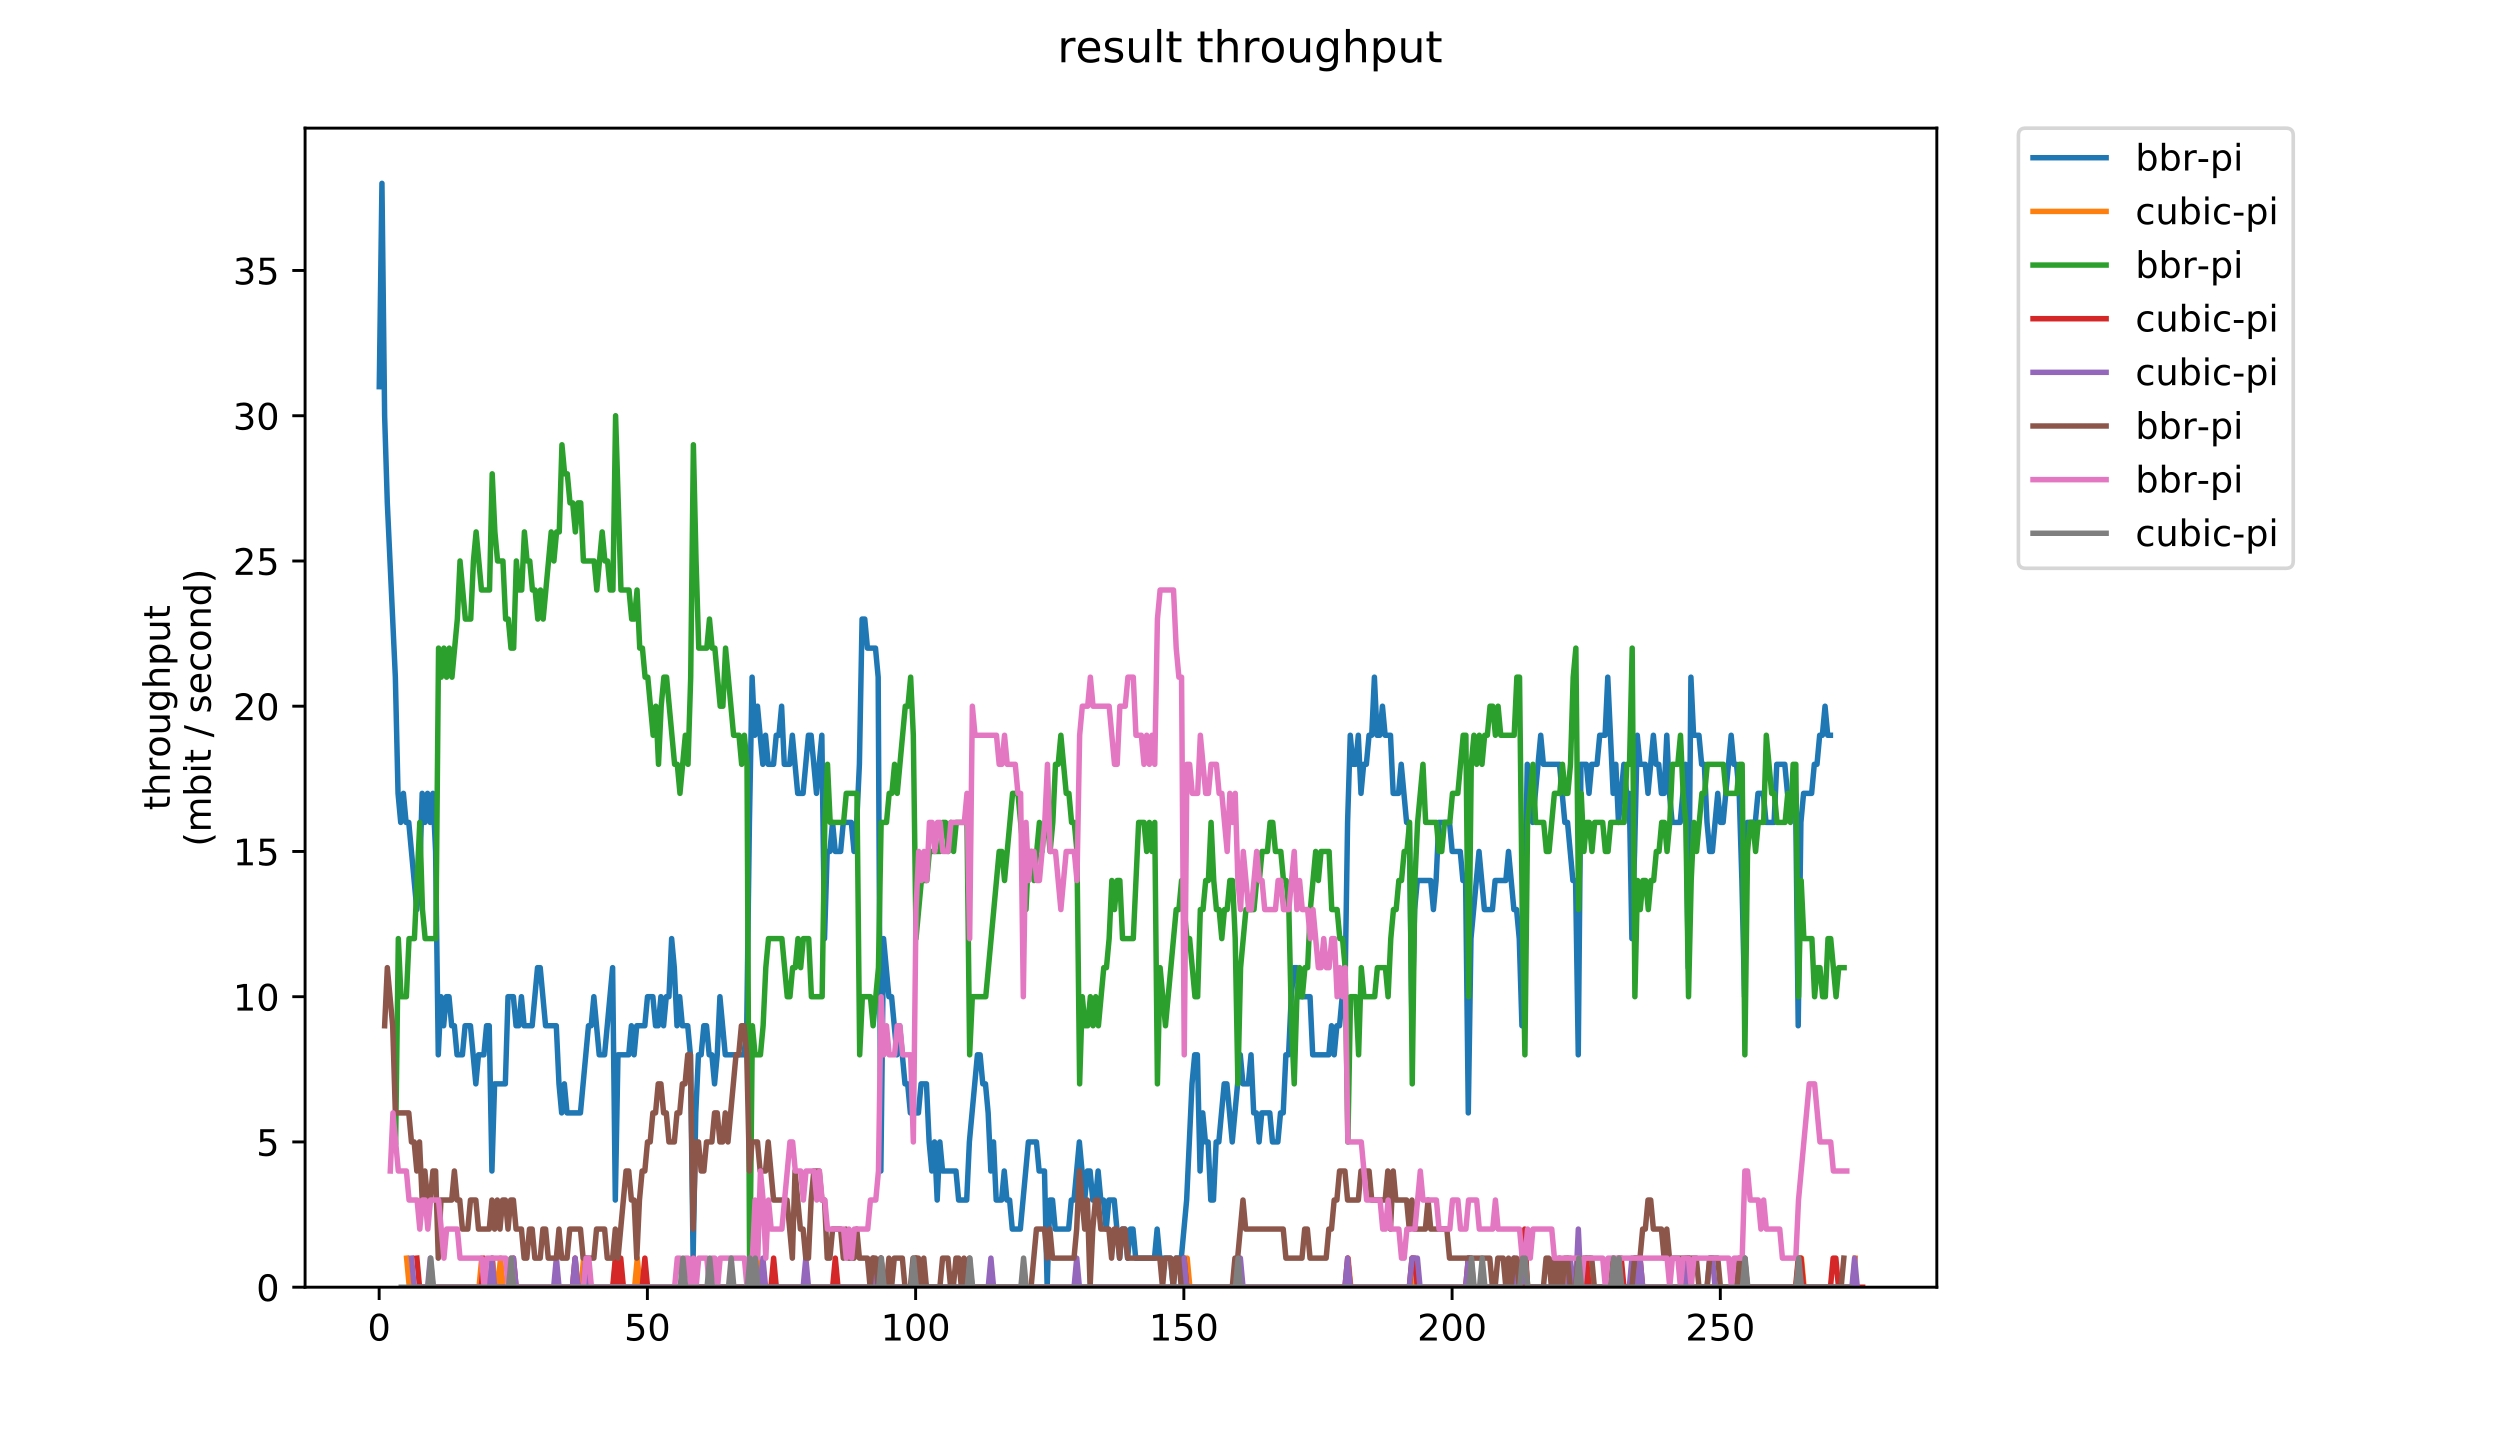 <?xml version="1.0" encoding="utf-8" standalone="no"?>
<!DOCTYPE svg PUBLIC "-//W3C//DTD SVG 1.1//EN"
  "http://www.w3.org/Graphics/SVG/1.1/DTD/svg11.dtd">
<!-- Created with matplotlib (https://matplotlib.org/) -->
<svg height="396pt" version="1.1" viewBox="0 0 684 396" width="684pt" xmlns="http://www.w3.org/2000/svg" xmlns:xlink="http://www.w3.org/1999/xlink">
 <defs>
  <style type="text/css">
*{stroke-linecap:butt;stroke-linejoin:round;}
  </style>
 </defs>
 <g id="figure_1">
  <g id="patch_1">
   <path d="M 0 396 
L 684 396 
L 684 0 
L 0 0 
z
" style="fill:#ffffff;"/>
  </g>
  <g id="axes_1">
   <g id="patch_2">
    <path d="M 83.472 352.174 
L 529.913 352.174 
L 529.913 35.062 
L 83.472 35.062 
z
" style="fill:#ffffff;"/>
   </g>
   <g id="matplotlib.axis_1">
    <g id="xtick_1">
     <g id="line2d_1">
      <defs>
       <path d="M 0 0 
L 0 3.5 
" id="maad3c012e0" style="stroke:#000000;stroke-width:0.8;"/>
      </defs>
      <g>
       <use style="stroke:#000000;stroke-width:0.8;" x="103.737" xlink:href="#maad3c012e0" y="352.174"/>
      </g>
     </g>
     <g id="text_1">
      <!-- 0 -->
      <defs>
       <path d="M 31.781 66.406 
Q 24.172 66.406 20.328 58.906 
Q 16.5 51.422 16.5 36.375 
Q 16.5 21.391 20.328 13.891 
Q 24.172 6.391 31.781 6.391 
Q 39.453 6.391 43.281 13.891 
Q 47.125 21.391 47.125 36.375 
Q 47.125 51.422 43.281 58.906 
Q 39.453 66.406 31.781 66.406 
z
M 31.781 74.219 
Q 44.047 74.219 50.516 64.516 
Q 56.984 54.828 56.984 36.375 
Q 56.984 17.969 50.516 8.266 
Q 44.047 -1.422 31.781 -1.422 
Q 19.531 -1.422 13.062 8.266 
Q 6.594 17.969 6.594 36.375 
Q 6.594 54.828 13.062 64.516 
Q 19.531 74.219 31.781 74.219 
z
" id="DejaVuSans-48"/>
      </defs>
      <g transform="translate(100.556 366.773)scale(0.1 -0.1)">
       <use xlink:href="#DejaVuSans-48"/>
      </g>
     </g>
    </g>
    <g id="xtick_2">
     <g id="line2d_2">
      <g>
       <use style="stroke:#000000;stroke-width:0.8;" x="177.126" xlink:href="#maad3c012e0" y="352.174"/>
      </g>
     </g>
     <g id="text_2">
      <!-- 50 -->
      <defs>
       <path d="M 10.797 72.906 
L 49.516 72.906 
L 49.516 64.594 
L 19.828 64.594 
L 19.828 46.734 
Q 21.969 47.469 24.109 47.828 
Q 26.266 48.188 28.422 48.188 
Q 40.625 48.188 47.75 41.5 
Q 54.891 34.812 54.891 23.391 
Q 54.891 11.625 47.562 5.094 
Q 40.234 -1.422 26.906 -1.422 
Q 22.312 -1.422 17.547 -0.641 
Q 12.797 0.141 7.719 1.703 
L 7.719 11.625 
Q 12.109 9.234 16.797 8.062 
Q 21.484 6.891 26.703 6.891 
Q 35.156 6.891 40.078 11.328 
Q 45.016 15.766 45.016 23.391 
Q 45.016 31 40.078 35.438 
Q 35.156 39.891 26.703 39.891 
Q 22.75 39.891 18.812 39.016 
Q 14.891 38.141 10.797 36.281 
z
" id="DejaVuSans-53"/>
      </defs>
      <g transform="translate(170.763 366.773)scale(0.1 -0.1)">
       <use xlink:href="#DejaVuSans-53"/>
       <use x="63.623" xlink:href="#DejaVuSans-48"/>
      </g>
     </g>
    </g>
    <g id="xtick_3">
     <g id="line2d_3">
      <g>
       <use style="stroke:#000000;stroke-width:0.8;" x="250.514" xlink:href="#maad3c012e0" y="352.174"/>
      </g>
     </g>
     <g id="text_3">
      <!-- 100 -->
      <defs>
       <path d="M 12.406 8.297 
L 28.516 8.297 
L 28.516 63.922 
L 10.984 60.406 
L 10.984 69.391 
L 28.422 72.906 
L 38.281 72.906 
L 38.281 8.297 
L 54.391 8.297 
L 54.391 0 
L 12.406 0 
z
" id="DejaVuSans-49"/>
      </defs>
      <g transform="translate(240.971 366.773)scale(0.1 -0.1)">
       <use xlink:href="#DejaVuSans-49"/>
       <use x="63.623" xlink:href="#DejaVuSans-48"/>
       <use x="127.246" xlink:href="#DejaVuSans-48"/>
      </g>
     </g>
    </g>
    <g id="xtick_4">
     <g id="line2d_4">
      <g>
       <use style="stroke:#000000;stroke-width:0.8;" x="323.903" xlink:href="#maad3c012e0" y="352.174"/>
      </g>
     </g>
     <g id="text_4">
      <!-- 150 -->
      <g transform="translate(314.359 366.773)scale(0.1 -0.1)">
       <use xlink:href="#DejaVuSans-49"/>
       <use x="63.623" xlink:href="#DejaVuSans-53"/>
       <use x="127.246" xlink:href="#DejaVuSans-48"/>
      </g>
     </g>
    </g>
    <g id="xtick_5">
     <g id="line2d_5">
      <g>
       <use style="stroke:#000000;stroke-width:0.8;" x="397.292" xlink:href="#maad3c012e0" y="352.174"/>
      </g>
     </g>
     <g id="text_5">
      <!-- 200 -->
      <defs>
       <path d="M 19.188 8.297 
L 53.609 8.297 
L 53.609 0 
L 7.328 0 
L 7.328 8.297 
Q 12.938 14.109 22.625 23.891 
Q 32.328 33.688 34.812 36.531 
Q 39.547 41.844 41.422 45.531 
Q 43.312 49.219 43.312 52.781 
Q 43.312 58.594 39.234 62.25 
Q 35.156 65.922 28.609 65.922 
Q 23.969 65.922 18.812 64.312 
Q 13.672 62.703 7.812 59.422 
L 7.812 69.391 
Q 13.766 71.781 18.938 73 
Q 24.125 74.219 28.422 74.219 
Q 39.75 74.219 46.484 68.547 
Q 53.219 62.891 53.219 53.422 
Q 53.219 48.922 51.531 44.891 
Q 49.859 40.875 45.406 35.406 
Q 44.188 33.984 37.641 27.219 
Q 31.109 20.453 19.188 8.297 
z
" id="DejaVuSans-50"/>
      </defs>
      <g transform="translate(387.748 366.773)scale(0.1 -0.1)">
       <use xlink:href="#DejaVuSans-50"/>
       <use x="63.623" xlink:href="#DejaVuSans-48"/>
       <use x="127.246" xlink:href="#DejaVuSans-48"/>
      </g>
     </g>
    </g>
    <g id="xtick_6">
     <g id="line2d_6">
      <g>
       <use style="stroke:#000000;stroke-width:0.8;" x="470.68" xlink:href="#maad3c012e0" y="352.174"/>
      </g>
     </g>
     <g id="text_6">
      <!-- 250 -->
      <g transform="translate(461.136 366.773)scale(0.1 -0.1)">
       <use xlink:href="#DejaVuSans-50"/>
       <use x="63.623" xlink:href="#DejaVuSans-53"/>
       <use x="127.246" xlink:href="#DejaVuSans-48"/>
      </g>
     </g>
    </g>
   </g>
   <g id="matplotlib.axis_2">
    <g id="ytick_1">
     <g id="line2d_7">
      <defs>
       <path d="M 0 0 
L -3.5 0 
" id="m0cb99a7b23" style="stroke:#000000;stroke-width:0.8;"/>
      </defs>
      <g>
       <use style="stroke:#000000;stroke-width:0.8;" x="83.472" xlink:href="#m0cb99a7b23" y="352.174"/>
      </g>
     </g>
     <g id="text_7">
      <!-- 0 -->
      <g transform="translate(70.11 355.973)scale(0.1 -0.1)">
       <use xlink:href="#DejaVuSans-48"/>
      </g>
     </g>
    </g>
    <g id="ytick_2">
     <g id="line2d_8">
      <g>
       <use style="stroke:#000000;stroke-width:0.8;" x="83.472" xlink:href="#m0cb99a7b23" y="312.436"/>
      </g>
     </g>
     <g id="text_8">
      <!-- 5 -->
      <g transform="translate(70.11 316.235)scale(0.1 -0.1)">
       <use xlink:href="#DejaVuSans-53"/>
      </g>
     </g>
    </g>
    <g id="ytick_3">
     <g id="line2d_9">
      <g>
       <use style="stroke:#000000;stroke-width:0.8;" x="83.472" xlink:href="#m0cb99a7b23" y="272.698"/>
      </g>
     </g>
     <g id="text_9">
      <!-- 10 -->
      <g transform="translate(63.747 276.497)scale(0.1 -0.1)">
       <use xlink:href="#DejaVuSans-49"/>
       <use x="63.623" xlink:href="#DejaVuSans-48"/>
      </g>
     </g>
    </g>
    <g id="ytick_4">
     <g id="line2d_10">
      <g>
       <use style="stroke:#000000;stroke-width:0.8;" x="83.472" xlink:href="#m0cb99a7b23" y="232.959"/>
      </g>
     </g>
     <g id="text_10">
      <!-- 15 -->
      <g transform="translate(63.747 236.758)scale(0.1 -0.1)">
       <use xlink:href="#DejaVuSans-49"/>
       <use x="63.623" xlink:href="#DejaVuSans-53"/>
      </g>
     </g>
    </g>
    <g id="ytick_5">
     <g id="line2d_11">
      <g>
       <use style="stroke:#000000;stroke-width:0.8;" x="83.472" xlink:href="#m0cb99a7b23" y="193.221"/>
      </g>
     </g>
     <g id="text_11">
      <!-- 20 -->
      <g transform="translate(63.747 197.02)scale(0.1 -0.1)">
       <use xlink:href="#DejaVuSans-50"/>
       <use x="63.623" xlink:href="#DejaVuSans-48"/>
      </g>
     </g>
    </g>
    <g id="ytick_6">
     <g id="line2d_12">
      <g>
       <use style="stroke:#000000;stroke-width:0.8;" x="83.472" xlink:href="#m0cb99a7b23" y="153.483"/>
      </g>
     </g>
     <g id="text_12">
      <!-- 25 -->
      <g transform="translate(63.747 157.282)scale(0.1 -0.1)">
       <use xlink:href="#DejaVuSans-50"/>
       <use x="63.623" xlink:href="#DejaVuSans-53"/>
      </g>
     </g>
    </g>
    <g id="ytick_7">
     <g id="line2d_13">
      <g>
       <use style="stroke:#000000;stroke-width:0.8;" x="83.472" xlink:href="#m0cb99a7b23" y="113.744"/>
      </g>
     </g>
     <g id="text_13">
      <!-- 30 -->
      <defs>
       <path d="M 40.578 39.312 
Q 47.656 37.797 51.625 33 
Q 55.609 28.219 55.609 21.188 
Q 55.609 10.406 48.188 4.484 
Q 40.766 -1.422 27.094 -1.422 
Q 22.516 -1.422 17.656 -0.516 
Q 12.797 0.391 7.625 2.203 
L 7.625 11.719 
Q 11.719 9.328 16.594 8.109 
Q 21.484 6.891 26.812 6.891 
Q 36.078 6.891 40.938 10.547 
Q 45.797 14.203 45.797 21.188 
Q 45.797 27.641 41.281 31.266 
Q 36.766 34.906 28.719 34.906 
L 20.219 34.906 
L 20.219 43.016 
L 29.109 43.016 
Q 36.375 43.016 40.234 45.922 
Q 44.094 48.828 44.094 54.297 
Q 44.094 59.906 40.109 62.906 
Q 36.141 65.922 28.719 65.922 
Q 24.656 65.922 20.016 65.031 
Q 15.375 64.156 9.812 62.312 
L 9.812 71.094 
Q 15.438 72.656 20.344 73.438 
Q 25.25 74.219 29.594 74.219 
Q 40.828 74.219 47.359 69.109 
Q 53.906 64.016 53.906 55.328 
Q 53.906 49.266 50.438 45.094 
Q 46.969 40.922 40.578 39.312 
z
" id="DejaVuSans-51"/>
      </defs>
      <g transform="translate(63.747 117.544)scale(0.1 -0.1)">
       <use xlink:href="#DejaVuSans-51"/>
       <use x="63.623" xlink:href="#DejaVuSans-48"/>
      </g>
     </g>
    </g>
    <g id="ytick_8">
     <g id="line2d_14">
      <g>
       <use style="stroke:#000000;stroke-width:0.8;" x="83.472" xlink:href="#m0cb99a7b23" y="74.006"/>
      </g>
     </g>
     <g id="text_14">
      <!-- 35 -->
      <g transform="translate(63.747 77.805)scale(0.1 -0.1)">
       <use xlink:href="#DejaVuSans-51"/>
       <use x="63.623" xlink:href="#DejaVuSans-53"/>
      </g>
     </g>
    </g>
    <g id="text_15">
     <!-- throughput -->
     <defs>
      <path d="M 18.312 70.219 
L 18.312 54.688 
L 36.812 54.688 
L 36.812 47.703 
L 18.312 47.703 
L 18.312 18.016 
Q 18.312 11.328 20.141 9.422 
Q 21.969 7.516 27.594 7.516 
L 36.812 7.516 
L 36.812 0 
L 27.594 0 
Q 17.188 0 13.234 3.875 
Q 9.281 7.766 9.281 18.016 
L 9.281 47.703 
L 2.688 47.703 
L 2.688 54.688 
L 9.281 54.688 
L 9.281 70.219 
z
" id="DejaVuSans-116"/>
      <path d="M 54.891 33.016 
L 54.891 0 
L 45.906 0 
L 45.906 32.719 
Q 45.906 40.484 42.875 44.328 
Q 39.844 48.188 33.797 48.188 
Q 26.516 48.188 22.312 43.547 
Q 18.109 38.922 18.109 30.906 
L 18.109 0 
L 9.078 0 
L 9.078 75.984 
L 18.109 75.984 
L 18.109 46.188 
Q 21.344 51.125 25.703 53.562 
Q 30.078 56 35.797 56 
Q 45.219 56 50.047 50.172 
Q 54.891 44.344 54.891 33.016 
z
" id="DejaVuSans-104"/>
      <path d="M 41.109 46.297 
Q 39.594 47.172 37.812 47.578 
Q 36.031 48 33.891 48 
Q 26.266 48 22.188 43.047 
Q 18.109 38.094 18.109 28.812 
L 18.109 0 
L 9.078 0 
L 9.078 54.688 
L 18.109 54.688 
L 18.109 46.188 
Q 20.953 51.172 25.484 53.578 
Q 30.031 56 36.531 56 
Q 37.453 56 38.578 55.875 
Q 39.703 55.766 41.062 55.516 
z
" id="DejaVuSans-114"/>
      <path d="M 30.609 48.391 
Q 23.391 48.391 19.188 42.75 
Q 14.984 37.109 14.984 27.297 
Q 14.984 17.484 19.156 11.844 
Q 23.344 6.203 30.609 6.203 
Q 37.797 6.203 41.984 11.859 
Q 46.188 17.531 46.188 27.297 
Q 46.188 37.016 41.984 42.703 
Q 37.797 48.391 30.609 48.391 
z
M 30.609 56 
Q 42.328 56 49.016 48.375 
Q 55.719 40.766 55.719 27.297 
Q 55.719 13.875 49.016 6.219 
Q 42.328 -1.422 30.609 -1.422 
Q 18.844 -1.422 12.172 6.219 
Q 5.516 13.875 5.516 27.297 
Q 5.516 40.766 12.172 48.375 
Q 18.844 56 30.609 56 
z
" id="DejaVuSans-111"/>
      <path d="M 8.5 21.578 
L 8.5 54.688 
L 17.484 54.688 
L 17.484 21.922 
Q 17.484 14.156 20.5 10.266 
Q 23.531 6.391 29.594 6.391 
Q 36.859 6.391 41.078 11.031 
Q 45.312 15.672 45.312 23.688 
L 45.312 54.688 
L 54.297 54.688 
L 54.297 0 
L 45.312 0 
L 45.312 8.406 
Q 42.047 3.422 37.719 1 
Q 33.406 -1.422 27.688 -1.422 
Q 18.266 -1.422 13.375 4.438 
Q 8.5 10.297 8.5 21.578 
z
M 31.109 56 
z
" id="DejaVuSans-117"/>
      <path d="M 45.406 27.984 
Q 45.406 37.75 41.375 43.109 
Q 37.359 48.484 30.078 48.484 
Q 22.859 48.484 18.828 43.109 
Q 14.797 37.75 14.797 27.984 
Q 14.797 18.266 18.828 12.891 
Q 22.859 7.516 30.078 7.516 
Q 37.359 7.516 41.375 12.891 
Q 45.406 18.266 45.406 27.984 
z
M 54.391 6.781 
Q 54.391 -7.172 48.188 -13.984 
Q 42 -20.797 29.203 -20.797 
Q 24.469 -20.797 20.266 -20.094 
Q 16.062 -19.391 12.109 -17.922 
L 12.109 -9.188 
Q 16.062 -11.328 19.922 -12.344 
Q 23.781 -13.375 27.781 -13.375 
Q 36.625 -13.375 41.016 -8.766 
Q 45.406 -4.156 45.406 5.172 
L 45.406 9.625 
Q 42.625 4.781 38.281 2.391 
Q 33.938 0 27.875 0 
Q 17.828 0 11.672 7.656 
Q 5.516 15.328 5.516 27.984 
Q 5.516 40.672 11.672 48.328 
Q 17.828 56 27.875 56 
Q 33.938 56 38.281 53.609 
Q 42.625 51.219 45.406 46.391 
L 45.406 54.688 
L 54.391 54.688 
z
" id="DejaVuSans-103"/>
      <path d="M 18.109 8.203 
L 18.109 -20.797 
L 9.078 -20.797 
L 9.078 54.688 
L 18.109 54.688 
L 18.109 46.391 
Q 20.953 51.266 25.266 53.625 
Q 29.594 56 35.594 56 
Q 45.562 56 51.781 48.094 
Q 58.016 40.188 58.016 27.297 
Q 58.016 14.406 51.781 6.484 
Q 45.562 -1.422 35.594 -1.422 
Q 29.594 -1.422 25.266 0.953 
Q 20.953 3.328 18.109 8.203 
z
M 48.688 27.297 
Q 48.688 37.203 44.609 42.844 
Q 40.531 48.484 33.406 48.484 
Q 26.266 48.484 22.188 42.844 
Q 18.109 37.203 18.109 27.297 
Q 18.109 17.391 22.188 11.75 
Q 26.266 6.109 33.406 6.109 
Q 40.531 6.109 44.609 11.75 
Q 48.688 17.391 48.688 27.297 
z
" id="DejaVuSans-112"/>
     </defs>
     <g transform="translate(46.47 221.675)rotate(-90)scale(0.1 -0.1)">
      <use xlink:href="#DejaVuSans-116"/>
      <use x="39.209" xlink:href="#DejaVuSans-104"/>
      <use x="102.588" xlink:href="#DejaVuSans-114"/>
      <use x="143.67" xlink:href="#DejaVuSans-111"/>
      <use x="204.852" xlink:href="#DejaVuSans-117"/>
      <use x="268.23" xlink:href="#DejaVuSans-103"/>
      <use x="331.707" xlink:href="#DejaVuSans-104"/>
      <use x="395.086" xlink:href="#DejaVuSans-112"/>
      <use x="458.562" xlink:href="#DejaVuSans-117"/>
      <use x="521.941" xlink:href="#DejaVuSans-116"/>
     </g>
     <!-- (mbit / second) -->
     <defs>
      <path d="M 31 75.875 
Q 24.469 64.656 21.281 53.656 
Q 18.109 42.672 18.109 31.391 
Q 18.109 20.125 21.312 9.062 
Q 24.516 -2 31 -13.188 
L 23.188 -13.188 
Q 15.875 -1.703 12.234 9.375 
Q 8.594 20.453 8.594 31.391 
Q 8.594 42.281 12.203 53.312 
Q 15.828 64.359 23.188 75.875 
z
" id="DejaVuSans-40"/>
      <path d="M 52 44.188 
Q 55.375 50.25 60.062 53.125 
Q 64.75 56 71.094 56 
Q 79.641 56 84.281 50.016 
Q 88.922 44.047 88.922 33.016 
L 88.922 0 
L 79.891 0 
L 79.891 32.719 
Q 79.891 40.578 77.094 44.375 
Q 74.312 48.188 68.609 48.188 
Q 61.625 48.188 57.562 43.547 
Q 53.516 38.922 53.516 30.906 
L 53.516 0 
L 44.484 0 
L 44.484 32.719 
Q 44.484 40.625 41.703 44.406 
Q 38.922 48.188 33.109 48.188 
Q 26.219 48.188 22.156 43.531 
Q 18.109 38.875 18.109 30.906 
L 18.109 0 
L 9.078 0 
L 9.078 54.688 
L 18.109 54.688 
L 18.109 46.188 
Q 21.188 51.219 25.484 53.609 
Q 29.781 56 35.688 56 
Q 41.656 56 45.828 52.969 
Q 50 49.953 52 44.188 
z
" id="DejaVuSans-109"/>
      <path d="M 48.688 27.297 
Q 48.688 37.203 44.609 42.844 
Q 40.531 48.484 33.406 48.484 
Q 26.266 48.484 22.188 42.844 
Q 18.109 37.203 18.109 27.297 
Q 18.109 17.391 22.188 11.75 
Q 26.266 6.109 33.406 6.109 
Q 40.531 6.109 44.609 11.75 
Q 48.688 17.391 48.688 27.297 
z
M 18.109 46.391 
Q 20.953 51.266 25.266 53.625 
Q 29.594 56 35.594 56 
Q 45.562 56 51.781 48.094 
Q 58.016 40.188 58.016 27.297 
Q 58.016 14.406 51.781 6.484 
Q 45.562 -1.422 35.594 -1.422 
Q 29.594 -1.422 25.266 0.953 
Q 20.953 3.328 18.109 8.203 
L 18.109 0 
L 9.078 0 
L 9.078 75.984 
L 18.109 75.984 
z
" id="DejaVuSans-98"/>
      <path d="M 9.422 54.688 
L 18.406 54.688 
L 18.406 0 
L 9.422 0 
z
M 9.422 75.984 
L 18.406 75.984 
L 18.406 64.594 
L 9.422 64.594 
z
" id="DejaVuSans-105"/>
      <path id="DejaVuSans-32"/>
      <path d="M 25.391 72.906 
L 33.688 72.906 
L 8.297 -9.281 
L 0 -9.281 
z
" id="DejaVuSans-47"/>
      <path d="M 44.281 53.078 
L 44.281 44.578 
Q 40.484 46.531 36.375 47.5 
Q 32.281 48.484 27.875 48.484 
Q 21.188 48.484 17.844 46.438 
Q 14.5 44.391 14.5 40.281 
Q 14.5 37.156 16.891 35.375 
Q 19.281 33.594 26.516 31.984 
L 29.594 31.297 
Q 39.156 29.25 43.188 25.516 
Q 47.219 21.781 47.219 15.094 
Q 47.219 7.469 41.188 3.016 
Q 35.156 -1.422 24.609 -1.422 
Q 20.219 -1.422 15.453 -0.562 
Q 10.688 0.297 5.422 2 
L 5.422 11.281 
Q 10.406 8.688 15.234 7.391 
Q 20.062 6.109 24.812 6.109 
Q 31.156 6.109 34.562 8.281 
Q 37.984 10.453 37.984 14.406 
Q 37.984 18.062 35.516 20.016 
Q 33.062 21.969 24.703 23.781 
L 21.578 24.516 
Q 13.234 26.266 9.516 29.906 
Q 5.812 33.547 5.812 39.891 
Q 5.812 47.609 11.281 51.797 
Q 16.75 56 26.812 56 
Q 31.781 56 36.172 55.266 
Q 40.578 54.547 44.281 53.078 
z
" id="DejaVuSans-115"/>
      <path d="M 56.203 29.594 
L 56.203 25.203 
L 14.891 25.203 
Q 15.484 15.922 20.484 11.062 
Q 25.484 6.203 34.422 6.203 
Q 39.594 6.203 44.453 7.469 
Q 49.312 8.734 54.109 11.281 
L 54.109 2.781 
Q 49.266 0.734 44.188 -0.344 
Q 39.109 -1.422 33.891 -1.422 
Q 20.797 -1.422 13.156 6.188 
Q 5.516 13.812 5.516 26.812 
Q 5.516 40.234 12.766 48.109 
Q 20.016 56 32.328 56 
Q 43.359 56 49.781 48.891 
Q 56.203 41.797 56.203 29.594 
z
M 47.219 32.234 
Q 47.125 39.594 43.094 43.984 
Q 39.062 48.391 32.422 48.391 
Q 24.906 48.391 20.391 44.141 
Q 15.875 39.891 15.188 32.172 
z
" id="DejaVuSans-101"/>
      <path d="M 48.781 52.594 
L 48.781 44.188 
Q 44.969 46.297 41.141 47.344 
Q 37.312 48.391 33.406 48.391 
Q 24.656 48.391 19.812 42.844 
Q 14.984 37.312 14.984 27.297 
Q 14.984 17.281 19.812 11.734 
Q 24.656 6.203 33.406 6.203 
Q 37.312 6.203 41.141 7.25 
Q 44.969 8.297 48.781 10.406 
L 48.781 2.094 
Q 45.016 0.344 40.984 -0.531 
Q 36.969 -1.422 32.422 -1.422 
Q 20.062 -1.422 12.781 6.344 
Q 5.516 14.109 5.516 27.297 
Q 5.516 40.672 12.859 48.328 
Q 20.219 56 33.016 56 
Q 37.156 56 41.109 55.141 
Q 45.062 54.297 48.781 52.594 
z
" id="DejaVuSans-99"/>
      <path d="M 54.891 33.016 
L 54.891 0 
L 45.906 0 
L 45.906 32.719 
Q 45.906 40.484 42.875 44.328 
Q 39.844 48.188 33.797 48.188 
Q 26.516 48.188 22.312 43.547 
Q 18.109 38.922 18.109 30.906 
L 18.109 0 
L 9.078 0 
L 9.078 54.688 
L 18.109 54.688 
L 18.109 46.188 
Q 21.344 51.125 25.703 53.562 
Q 30.078 56 35.797 56 
Q 45.219 56 50.047 50.172 
Q 54.891 44.344 54.891 33.016 
z
" id="DejaVuSans-110"/>
      <path d="M 45.406 46.391 
L 45.406 75.984 
L 54.391 75.984 
L 54.391 0 
L 45.406 0 
L 45.406 8.203 
Q 42.578 3.328 38.25 0.953 
Q 33.938 -1.422 27.875 -1.422 
Q 17.969 -1.422 11.734 6.484 
Q 5.516 14.406 5.516 27.297 
Q 5.516 40.188 11.734 48.094 
Q 17.969 56 27.875 56 
Q 33.938 56 38.25 53.625 
Q 42.578 51.266 45.406 46.391 
z
M 14.797 27.297 
Q 14.797 17.391 18.875 11.75 
Q 22.953 6.109 30.078 6.109 
Q 37.203 6.109 41.297 11.75 
Q 45.406 17.391 45.406 27.297 
Q 45.406 37.203 41.297 42.844 
Q 37.203 48.484 30.078 48.484 
Q 22.953 48.484 18.875 42.844 
Q 14.797 37.203 14.797 27.297 
z
" id="DejaVuSans-100"/>
      <path d="M 8.016 75.875 
L 15.828 75.875 
Q 23.141 64.359 26.781 53.312 
Q 30.422 42.281 30.422 31.391 
Q 30.422 20.453 26.781 9.375 
Q 23.141 -1.703 15.828 -13.188 
L 8.016 -13.188 
Q 14.5 -2 17.703 9.062 
Q 20.906 20.125 20.906 31.391 
Q 20.906 42.672 17.703 53.656 
Q 14.5 64.656 8.016 75.875 
z
" id="DejaVuSans-41"/>
     </defs>
     <g transform="translate(57.668 231.609)rotate(-90)scale(0.1 -0.1)">
      <use xlink:href="#DejaVuSans-40"/>
      <use x="39.014" xlink:href="#DejaVuSans-109"/>
      <use x="136.426" xlink:href="#DejaVuSans-98"/>
      <use x="199.902" xlink:href="#DejaVuSans-105"/>
      <use x="227.686" xlink:href="#DejaVuSans-116"/>
      <use x="266.895" xlink:href="#DejaVuSans-32"/>
      <use x="298.682" xlink:href="#DejaVuSans-47"/>
      <use x="332.373" xlink:href="#DejaVuSans-32"/>
      <use x="364.16" xlink:href="#DejaVuSans-115"/>
      <use x="416.26" xlink:href="#DejaVuSans-101"/>
      <use x="477.783" xlink:href="#DejaVuSans-99"/>
      <use x="532.764" xlink:href="#DejaVuSans-111"/>
      <use x="593.945" xlink:href="#DejaVuSans-110"/>
      <use x="657.324" xlink:href="#DejaVuSans-100"/>
      <use x="720.801" xlink:href="#DejaVuSans-41"/>
     </g>
    </g>
   </g>
   <g id="line2d_15">
    <path clip-path="url(#pf55eab1e3a)" d="M 103.765 105.797 
L 104.499 50.163 
L 105.233 113.744 
L 105.967 137.587 
L 108.168 185.273 
L 108.902 217.064 
L 109.636 225.012 
L 110.37 217.064 
L 111.104 225.012 
L 111.838 225.012 
L 114.04 248.855 
L 114.773 240.907 
L 115.507 217.064 
L 116.241 225.012 
L 116.975 217.064 
L 117.709 225.012 
L 118.443 217.064 
L 119.177 232.959 
L 119.911 288.593 
L 120.644 272.698 
L 121.378 280.645 
L 122.112 272.698 
L 122.846 272.698 
L 123.58 280.645 
L 124.314 280.645 
L 125.048 288.593 
L 126.516 288.593 
L 127.249 280.645 
L 128.717 280.645 
L 130.185 296.541 
L 130.919 288.593 
L 132.387 288.593 
L 133.121 280.645 
L 133.854 280.645 
L 134.588 320.384 
L 135.322 296.541 
L 138.258 296.541 
L 138.992 272.698 
L 140.459 272.698 
L 141.193 280.645 
L 141.927 280.645 
L 142.661 272.698 
L 143.395 280.645 
L 145.597 280.645 
L 147.064 264.75 
L 147.798 264.75 
L 149.266 280.645 
L 152.202 280.645 
L 152.935 296.541 
L 153.669 304.488 
L 154.403 296.541 
L 155.137 304.488 
L 158.807 304.488 
L 161.008 280.645 
L 161.742 280.645 
L 162.476 272.698 
L 163.944 288.593 
L 165.412 288.593 
L 167.613 264.75 
L 168.347 328.331 
L 169.081 288.593 
L 172.016 288.593 
L 172.75 280.645 
L 173.484 288.593 
L 174.218 280.645 
L 176.42 280.645 
L 177.154 272.698 
L 178.621 272.698 
L 179.355 280.645 
L 180.089 280.645 
L 180.823 272.698 
L 181.557 280.645 
L 182.291 272.698 
L 183.025 272.698 
L 183.759 256.802 
L 184.493 264.75 
L 185.226 280.645 
L 185.96 272.698 
L 186.694 280.645 
L 188.162 280.645 
L 188.896 288.593 
L 189.63 344.227 
L 190.364 304.488 
L 191.098 288.593 
L 191.831 288.593 
L 192.565 280.645 
L 193.299 280.645 
L 194.033 288.593 
L 194.767 288.593 
L 195.501 296.541 
L 196.235 288.593 
L 196.969 272.698 
L 198.436 288.593 
L 203.574 288.593 
L 204.307 280.645 
L 205.041 225.012 
L 205.775 185.273 
L 206.509 201.169 
L 207.243 193.221 
L 208.711 209.116 
L 209.445 201.169 
L 210.179 209.116 
L 211.646 209.116 
L 212.38 201.169 
L 213.114 201.169 
L 213.848 193.221 
L 214.582 209.116 
L 216.05 209.116 
L 216.784 201.169 
L 218.251 217.064 
L 219.719 217.064 
L 221.187 201.169 
L 221.921 201.169 
L 223.389 217.064 
L 224.856 201.169 
L 225.59 256.802 
L 226.324 232.959 
L 227.058 232.959 
L 227.792 225.012 
L 228.526 232.959 
L 229.993 232.959 
L 230.727 225.012 
L 232.929 225.012 
L 233.663 232.959 
L 234.397 225.012 
L 235.131 209.116 
L 235.865 169.378 
L 236.598 169.378 
L 237.332 177.326 
L 239.534 177.326 
L 240.268 185.273 
L 241.002 320.384 
L 241.736 256.802 
L 243.203 272.698 
L 243.937 272.698 
L 245.405 288.593 
L 246.139 280.645 
L 247.607 296.541 
L 248.341 296.541 
L 249.075 304.488 
L 251.276 304.488 
L 252.01 296.541 
L 253.478 296.541 
L 254.212 312.436 
L 254.946 320.384 
L 255.68 312.436 
L 256.413 328.331 
L 257.147 312.436 
L 257.881 320.384 
L 261.551 320.384 
L 262.284 328.331 
L 264.486 328.331 
L 265.22 312.436 
L 267.422 288.593 
L 268.156 288.593 
L 268.889 296.541 
L 269.623 296.541 
L 270.357 304.488 
L 271.091 320.384 
L 271.825 312.436 
L 272.559 328.331 
L 274.027 328.331 
L 274.761 320.384 
L 275.494 328.331 
L 276.228 328.331 
L 276.962 336.279 
L 279.164 336.279 
L 281.366 312.436 
L 283.567 312.436 
L 284.301 320.384 
L 285.769 320.384 
L 286.503 352.174 
L 287.237 328.331 
L 287.97 328.331 
L 288.704 336.279 
L 292.374 336.279 
L 293.108 328.331 
L 293.842 328.331 
L 295.309 312.436 
L 296.777 328.331 
L 297.511 320.384 
L 298.245 320.384 
L 298.979 328.331 
L 299.713 328.331 
L 300.447 320.384 
L 301.18 328.331 
L 301.914 328.331 
L 302.648 336.279 
L 303.382 328.331 
L 304.85 328.331 
L 306.318 344.227 
L 307.052 336.279 
L 307.785 336.279 
L 308.519 344.227 
L 309.253 336.279 
L 309.987 336.279 
L 310.721 344.227 
L 315.858 344.227 
L 316.592 336.279 
L 317.326 344.227 
L 320.261 344.227 
L 320.995 352.174 
L 321.729 344.227 
L 323.197 344.227 
L 324.665 328.331 
L 326.133 296.541 
L 326.866 288.593 
L 327.6 288.593 
L 328.334 320.384 
L 329.068 304.488 
L 329.802 312.436 
L 330.536 312.436 
L 331.27 328.331 
L 332.004 328.331 
L 332.738 312.436 
L 333.471 312.436 
L 334.939 296.541 
L 335.673 296.541 
L 337.141 312.436 
L 339.343 288.593 
L 340.076 296.541 
L 341.544 296.541 
L 342.278 288.593 
L 343.012 304.488 
L 343.746 304.488 
L 344.48 312.436 
L 345.214 304.488 
L 347.415 304.488 
L 348.149 312.436 
L 349.617 312.436 
L 350.351 304.488 
L 351.085 304.488 
L 351.819 288.593 
L 352.552 288.593 
L 353.286 272.698 
L 354.02 264.75 
L 354.754 264.75 
L 355.488 272.698 
L 358.424 272.698 
L 359.157 288.593 
L 363.561 288.593 
L 364.295 280.645 
L 365.029 288.593 
L 365.762 280.645 
L 366.496 280.645 
L 367.23 272.698 
L 367.964 272.698 
L 368.698 225.012 
L 369.432 201.169 
L 370.166 209.116 
L 370.9 209.116 
L 371.633 201.169 
L 372.367 217.064 
L 373.101 209.116 
L 373.835 209.116 
L 374.569 201.169 
L 375.303 201.169 
L 376.037 185.273 
L 376.771 201.169 
L 377.505 201.169 
L 378.238 193.221 
L 378.972 201.169 
L 380.44 201.169 
L 381.174 217.064 
L 382.642 217.064 
L 383.376 209.116 
L 384.843 225.012 
L 385.577 225.012 
L 386.311 280.645 
L 387.045 248.855 
L 387.779 240.907 
L 391.448 240.907 
L 392.182 248.855 
L 392.916 240.907 
L 393.65 225.012 
L 396.586 225.012 
L 397.32 232.959 
L 399.521 232.959 
L 400.255 240.907 
L 400.989 240.907 
L 401.723 304.488 
L 402.457 256.802 
L 404.658 232.959 
L 406.126 248.855 
L 408.328 248.855 
L 409.062 240.907 
L 411.997 240.907 
L 412.731 232.959 
L 414.199 248.855 
L 414.933 248.855 
L 415.667 256.802 
L 416.401 280.645 
L 417.134 248.855 
L 417.868 209.116 
L 419.336 225.012 
L 421.538 201.169 
L 422.272 209.116 
L 426.675 209.116 
L 428.143 225.012 
L 428.877 225.012 
L 430.344 240.907 
L 431.078 240.907 
L 431.812 288.593 
L 432.546 209.116 
L 434.014 209.116 
L 434.748 217.064 
L 435.482 209.116 
L 436.949 209.116 
L 437.683 201.169 
L 439.151 201.169 
L 439.885 185.273 
L 441.353 217.064 
L 442.087 209.116 
L 442.82 225.012 
L 444.288 209.116 
L 445.022 217.064 
L 445.756 217.064 
L 446.49 256.802 
L 447.224 232.959 
L 447.958 201.169 
L 448.692 209.116 
L 450.159 209.116 
L 450.893 217.064 
L 452.361 201.169 
L 453.095 209.116 
L 453.829 209.116 
L 454.563 217.064 
L 455.297 217.064 
L 456.03 201.169 
L 456.764 217.064 
L 457.498 225.012 
L 459.7 225.012 
L 461.168 209.116 
L 461.901 264.75 
L 462.635 185.273 
L 463.369 201.169 
L 464.837 201.169 
L 465.571 209.116 
L 466.305 209.116 
L 467.039 225.012 
L 467.773 232.959 
L 468.506 232.959 
L 469.974 217.064 
L 470.708 225.012 
L 471.442 225.012 
L 473.644 201.169 
L 474.378 209.116 
L 475.111 209.116 
L 475.845 217.064 
L 476.579 240.907 
L 477.313 272.698 
L 478.047 225.012 
L 480.249 225.012 
L 480.983 217.064 
L 482.45 217.064 
L 483.184 225.012 
L 485.386 225.012 
L 486.12 209.116 
L 488.321 209.116 
L 489.055 217.064 
L 491.257 217.064 
L 491.991 280.645 
L 492.725 225.012 
L 493.459 217.064 
L 495.66 217.064 
L 496.394 209.116 
L 497.128 209.116 
L 497.862 201.169 
L 498.596 201.169 
L 499.33 193.221 
L 500.064 201.169 
L 500.797 201.169 
L 500.797 201.169 
" style="fill:none;stroke:#1f77b4;stroke-linecap:square;stroke-width:1.5;"/>
   </g>
   <g id="line2d_16">
    <path clip-path="url(#pf55eab1e3a)" d="M 111.252 344.227 
L 111.986 352.174 
L 131.067 352.174 
L 131.801 344.227 
L 132.535 352.174 
L 134.003 352.174 
L 134.737 344.227 
L 135.47 352.174 
L 136.204 352.174 
L 136.938 344.227 
L 137.672 352.174 
L 158.955 352.174 
L 159.689 344.227 
L 160.423 352.174 
L 167.761 352.174 
L 168.495 344.227 
L 169.229 352.174 
L 173.633 352.174 
L 174.366 344.227 
L 175.1 352.174 
L 204.456 352.174 
L 205.19 344.227 
L 205.924 352.174 
L 206.657 352.174 
L 207.391 344.227 
L 208.125 352.174 
L 238.214 352.174 
L 238.948 344.227 
L 239.682 352.174 
L 249.957 352.174 
L 250.691 344.227 
L 251.424 352.174 
L 323.345 352.174 
L 324.079 344.227 
L 324.813 344.227 
L 325.547 352.174 
L 338.023 352.174 
L 338.757 344.227 
L 339.491 352.174 
L 368.112 352.174 
L 368.846 344.227 
L 369.58 352.174 
L 385.726 352.174 
L 386.459 344.227 
L 387.193 352.174 
L 401.137 352.174 
L 401.871 344.227 
L 402.605 352.174 
L 416.549 352.174 
L 417.283 344.227 
L 418.017 352.174 
L 428.291 352.174 
L 429.025 344.227 
L 429.759 352.174 
L 431.227 352.174 
L 431.96 344.227 
L 432.694 352.174 
L 434.162 352.174 
L 434.896 344.227 
L 435.63 352.174 
L 446.638 352.174 
L 447.372 344.227 
L 448.106 352.174 
L 460.582 352.174 
L 461.316 344.227 
L 462.05 344.227 
L 462.784 352.174 
L 491.405 352.174 
L 492.139 344.227 
L 492.873 344.227 
L 493.607 352.174 
L 506.817 352.174 
L 507.551 344.227 
L 507.551 344.227 
" style="fill:none;stroke:#ff7f0e;stroke-linecap:square;stroke-width:1.5;"/>
   </g>
   <g id="line2d_17">
    <path clip-path="url(#pf55eab1e3a)" d="M 108.246 312.436 
L 108.98 256.802 
L 109.714 272.698 
L 111.182 272.698 
L 111.916 256.802 
L 113.383 256.802 
L 114.851 225.012 
L 115.585 248.855 
L 116.319 256.802 
L 119.254 256.802 
L 119.988 177.326 
L 120.722 185.273 
L 121.456 177.326 
L 122.19 185.273 
L 122.924 177.326 
L 123.658 185.273 
L 125.126 169.378 
L 125.859 153.483 
L 127.327 169.378 
L 128.795 169.378 
L 129.529 153.483 
L 130.263 145.535 
L 131.731 161.43 
L 133.932 161.43 
L 134.666 129.64 
L 135.4 145.535 
L 136.134 153.483 
L 137.602 153.483 
L 138.336 169.378 
L 139.069 169.378 
L 139.803 177.326 
L 140.537 177.326 
L 141.271 153.483 
L 142.005 161.43 
L 142.739 161.43 
L 143.473 145.535 
L 144.207 153.483 
L 144.941 153.483 
L 145.674 161.43 
L 146.408 161.43 
L 147.142 169.378 
L 147.876 161.43 
L 148.61 169.378 
L 150.812 145.535 
L 151.545 153.483 
L 152.279 145.535 
L 153.013 145.535 
L 153.747 121.692 
L 154.481 129.64 
L 155.215 129.64 
L 155.949 137.587 
L 156.683 137.587 
L 157.417 145.535 
L 158.15 137.587 
L 158.884 137.587 
L 159.618 153.483 
L 162.554 153.483 
L 163.288 161.43 
L 164.755 145.535 
L 165.489 153.483 
L 166.223 153.483 
L 166.957 161.43 
L 167.691 161.43 
L 168.425 113.744 
L 169.893 161.43 
L 172.094 161.43 
L 172.828 169.378 
L 173.562 169.378 
L 174.296 161.43 
L 175.03 177.326 
L 175.764 177.326 
L 176.498 185.273 
L 177.231 185.273 
L 178.699 201.169 
L 179.433 193.221 
L 180.167 209.116 
L 180.901 193.221 
L 181.635 185.273 
L 182.369 185.273 
L 184.57 209.116 
L 185.304 209.116 
L 186.038 217.064 
L 187.506 201.169 
L 188.24 209.116 
L 188.974 185.273 
L 189.708 121.692 
L 190.441 153.483 
L 191.175 177.326 
L 193.377 177.326 
L 194.111 169.378 
L 194.845 177.326 
L 195.579 177.326 
L 197.046 193.221 
L 197.78 193.221 
L 198.514 177.326 
L 200.716 201.169 
L 202.184 201.169 
L 202.918 209.116 
L 203.651 201.169 
L 204.385 209.116 
L 205.119 352.174 
L 205.853 280.645 
L 206.587 288.593 
L 208.055 288.593 
L 208.789 280.645 
L 209.522 264.75 
L 210.256 256.802 
L 213.926 256.802 
L 215.394 272.698 
L 216.127 272.698 
L 216.861 264.75 
L 217.595 264.75 
L 218.329 256.802 
L 219.063 264.75 
L 219.797 256.802 
L 221.265 256.802 
L 221.999 272.698 
L 224.934 272.698 
L 225.668 225.012 
L 226.402 209.116 
L 227.136 225.012 
L 230.805 225.012 
L 231.539 217.064 
L 234.475 217.064 
L 235.208 288.593 
L 235.942 272.698 
L 238.144 272.698 
L 238.878 280.645 
L 240.346 264.75 
L 241.08 225.012 
L 242.547 225.012 
L 243.281 217.064 
L 244.015 217.064 
L 244.749 209.116 
L 245.483 217.064 
L 247.685 193.221 
L 248.418 193.221 
L 249.152 185.273 
L 249.886 201.169 
L 250.62 256.802 
L 252.088 240.907 
L 253.556 240.907 
L 254.29 232.959 
L 257.225 232.959 
L 257.959 225.012 
L 258.693 225.012 
L 259.427 232.959 
L 260.161 225.012 
L 260.894 232.959 
L 261.628 225.012 
L 264.564 225.012 
L 265.298 288.593 
L 266.032 272.698 
L 269.701 272.698 
L 273.371 232.959 
L 274.104 232.959 
L 274.838 240.907 
L 277.04 217.064 
L 278.508 217.064 
L 279.976 232.959 
L 280.709 248.855 
L 281.443 232.959 
L 282.177 232.959 
L 282.911 240.907 
L 284.379 225.012 
L 285.113 232.959 
L 285.847 225.012 
L 286.581 225.012 
L 287.314 232.959 
L 288.048 225.012 
L 288.782 209.116 
L 289.516 209.116 
L 290.25 201.169 
L 291.718 217.064 
L 292.452 217.064 
L 293.185 225.012 
L 293.919 225.012 
L 294.653 232.959 
L 295.387 296.541 
L 296.121 272.698 
L 296.855 280.645 
L 297.589 280.645 
L 298.323 272.698 
L 299.057 280.645 
L 299.79 272.698 
L 300.524 280.645 
L 301.992 264.75 
L 302.726 264.75 
L 303.46 256.802 
L 304.194 240.907 
L 304.928 248.855 
L 305.662 240.907 
L 306.395 240.907 
L 307.129 256.802 
L 310.065 256.802 
L 311.533 225.012 
L 313 225.012 
L 313.734 232.959 
L 314.468 225.012 
L 315.202 232.959 
L 315.936 225.012 
L 316.67 296.541 
L 317.404 264.75 
L 318.871 280.645 
L 321.807 248.855 
L 322.541 248.855 
L 323.275 240.907 
L 324.743 256.802 
L 325.476 256.802 
L 326.944 272.698 
L 327.678 272.698 
L 328.412 248.855 
L 329.146 248.855 
L 329.88 240.907 
L 330.614 240.907 
L 331.348 225.012 
L 332.081 240.907 
L 332.815 248.855 
L 333.549 248.855 
L 334.283 256.802 
L 335.017 248.855 
L 335.751 248.855 
L 336.485 240.907 
L 337.219 240.907 
L 337.953 256.802 
L 338.686 296.541 
L 339.42 264.75 
L 340.888 248.855 
L 343.09 248.855 
L 343.824 240.907 
L 344.558 240.907 
L 345.291 232.959 
L 346.759 232.959 
L 347.493 225.012 
L 348.227 225.012 
L 348.961 232.959 
L 350.429 232.959 
L 351.162 240.907 
L 351.896 240.907 
L 352.63 248.855 
L 353.364 280.645 
L 354.098 296.541 
L 354.832 272.698 
L 355.566 264.75 
L 356.3 272.698 
L 357.034 264.75 
L 357.767 264.75 
L 358.501 248.855 
L 359.969 232.959 
L 360.703 240.907 
L 361.437 232.959 
L 363.639 232.959 
L 364.372 248.855 
L 365.84 248.855 
L 366.574 256.802 
L 367.308 256.802 
L 368.042 264.75 
L 368.776 312.436 
L 369.51 272.698 
L 370.977 272.698 
L 371.711 288.593 
L 372.445 264.75 
L 373.179 272.698 
L 376.115 272.698 
L 376.848 264.75 
L 379.05 264.75 
L 379.784 272.698 
L 380.518 256.802 
L 381.252 248.855 
L 381.986 248.855 
L 382.72 240.907 
L 383.453 240.907 
L 384.187 232.959 
L 384.921 232.959 
L 385.655 225.012 
L 386.389 296.541 
L 387.123 240.907 
L 387.857 225.012 
L 389.325 209.116 
L 390.058 225.012 
L 392.994 225.012 
L 393.728 232.959 
L 394.462 232.959 
L 395.196 225.012 
L 396.663 225.012 
L 397.397 217.064 
L 398.865 217.064 
L 400.333 201.169 
L 401.067 201.169 
L 401.801 272.698 
L 402.535 209.116 
L 403.268 201.169 
L 404.002 209.116 
L 404.736 201.169 
L 405.47 209.116 
L 406.204 201.169 
L 406.938 201.169 
L 407.672 193.221 
L 408.406 193.221 
L 409.139 201.169 
L 409.873 193.221 
L 410.607 201.169 
L 414.277 201.169 
L 415.011 185.273 
L 415.744 185.273 
L 416.478 248.855 
L 417.212 288.593 
L 417.946 225.012 
L 419.414 209.116 
L 420.148 225.012 
L 422.349 225.012 
L 423.083 232.959 
L 423.817 232.959 
L 425.285 217.064 
L 426.753 217.064 
L 427.487 209.116 
L 428.221 217.064 
L 428.954 217.064 
L 429.688 209.116 
L 430.422 185.273 
L 431.156 177.326 
L 431.89 248.855 
L 432.624 217.064 
L 433.358 232.959 
L 434.092 225.012 
L 434.825 225.012 
L 435.559 232.959 
L 436.293 225.012 
L 438.495 225.012 
L 439.229 232.959 
L 439.963 232.959 
L 440.697 225.012 
L 444.366 225.012 
L 445.1 209.116 
L 445.834 209.116 
L 446.568 177.326 
L 447.302 272.698 
L 448.035 240.907 
L 448.769 248.855 
L 449.503 240.907 
L 450.237 240.907 
L 450.971 248.855 
L 451.705 240.907 
L 452.439 240.907 
L 453.173 232.959 
L 453.907 232.959 
L 454.64 225.012 
L 455.374 225.012 
L 456.108 232.959 
L 456.842 225.012 
L 457.576 209.116 
L 459.044 209.116 
L 459.778 201.169 
L 460.511 217.064 
L 461.245 225.012 
L 461.979 272.698 
L 462.713 240.907 
L 463.447 225.012 
L 464.181 232.959 
L 465.649 217.064 
L 466.383 217.064 
L 467.116 209.116 
L 471.52 209.116 
L 472.254 217.064 
L 475.189 217.064 
L 475.923 209.116 
L 476.657 209.116 
L 477.391 288.593 
L 478.125 232.959 
L 478.859 225.012 
L 479.593 225.012 
L 480.326 232.959 
L 481.06 225.012 
L 482.528 225.012 
L 483.262 201.169 
L 484.73 217.064 
L 485.464 217.064 
L 486.198 225.012 
L 488.399 225.012 
L 489.133 217.064 
L 489.867 225.012 
L 490.601 209.116 
L 491.335 209.116 
L 492.069 272.698 
L 492.802 240.907 
L 493.536 256.802 
L 495.738 256.802 
L 496.472 272.698 
L 497.206 264.75 
L 497.94 264.75 
L 498.674 272.698 
L 499.407 272.698 
L 500.141 256.802 
L 500.875 256.802 
L 502.343 272.698 
L 503.077 264.75 
L 504.545 264.75 
L 504.545 264.75 
" style="fill:none;stroke:#2ca02c;stroke-linecap:square;stroke-width:1.5;"/>
   </g>
   <g id="line2d_18">
    <path clip-path="url(#pf55eab1e3a)" d="M 114.056 344.227 
L 114.79 352.174 
L 131.669 352.174 
L 132.403 344.227 
L 133.137 352.174 
L 139.742 352.174 
L 140.476 344.227 
L 141.209 352.174 
L 156.621 352.174 
L 157.355 344.227 
L 158.089 352.174 
L 167.629 352.174 
L 168.363 344.227 
L 169.097 352.174 
L 169.831 344.227 
L 170.565 352.174 
L 175.702 352.174 
L 176.436 344.227 
L 177.17 352.174 
L 188.912 352.174 
L 189.646 344.227 
L 190.38 352.174 
L 210.929 352.174 
L 211.662 344.227 
L 212.396 352.174 
L 227.808 352.174 
L 228.542 344.227 
L 229.276 352.174 
L 240.284 352.174 
L 241.018 344.227 
L 241.752 352.174 
L 249.825 352.174 
L 250.558 344.227 
L 251.292 352.174 
L 323.213 352.174 
L 323.947 344.227 
L 324.681 352.174 
L 337.891 352.174 
L 338.625 344.227 
L 339.359 352.174 
L 367.98 352.174 
L 368.714 344.227 
L 369.448 352.174 
L 385.593 352.174 
L 386.327 344.227 
L 387.061 344.227 
L 387.795 352.174 
L 401.005 352.174 
L 401.739 344.227 
L 402.473 344.227 
L 403.207 352.174 
L 415.683 352.174 
L 417.151 336.279 
L 417.884 352.174 
L 431.094 352.174 
L 431.828 344.227 
L 432.562 352.174 
L 433.296 352.174 
L 434.03 344.227 
L 434.764 352.174 
L 440.635 352.174 
L 441.369 344.227 
L 442.103 352.174 
L 442.837 344.227 
L 443.57 344.227 
L 444.304 352.174 
L 446.506 352.174 
L 447.24 344.227 
L 448.708 344.227 
L 449.442 352.174 
L 461.184 352.174 
L 461.918 344.227 
L 462.652 352.174 
L 476.595 352.174 
L 477.329 344.227 
L 478.063 352.174 
L 491.273 352.174 
L 492.007 344.227 
L 492.741 344.227 
L 493.475 352.174 
L 500.814 352.174 
L 501.547 344.227 
L 502.281 344.227 
L 503.015 352.174 
L 509.62 352.174 
L 509.62 352.174 
" style="fill:none;stroke:#d62728;stroke-linecap:square;stroke-width:1.5;"/>
   </g>
   <g id="line2d_19">
    <path clip-path="url(#pf55eab1e3a)" d="M 112.589 344.227 
L 113.323 352.174 
L 116.993 352.174 
L 117.727 344.227 
L 118.46 352.174 
L 133.872 352.174 
L 134.606 344.227 
L 135.34 352.174 
L 139.743 352.174 
L 140.477 344.227 
L 141.211 352.174 
L 151.485 352.174 
L 152.219 344.227 
L 152.953 352.174 
L 156.623 352.174 
L 157.356 344.227 
L 158.09 352.174 
L 159.558 352.174 
L 160.292 344.227 
L 161.026 352.174 
L 204.325 352.174 
L 205.059 344.227 
L 205.793 352.174 
L 206.527 344.227 
L 207.261 352.174 
L 207.995 352.174 
L 208.728 344.227 
L 209.462 352.174 
L 219.737 352.174 
L 220.471 344.227 
L 221.204 352.174 
L 238.084 352.174 
L 238.818 344.227 
L 239.552 352.174 
L 240.286 352.174 
L 241.019 344.227 
L 241.753 352.174 
L 270.375 352.174 
L 271.109 344.227 
L 271.843 352.174 
L 293.859 352.174 
L 294.593 344.227 
L 295.327 352.174 
L 323.215 352.174 
L 323.949 344.227 
L 324.682 352.174 
L 338.626 352.174 
L 339.36 344.227 
L 340.094 352.174 
L 367.982 352.174 
L 368.716 344.227 
L 369.449 352.174 
L 385.595 352.174 
L 386.329 344.227 
L 387.797 344.227 
L 388.53 352.174 
L 401.007 352.174 
L 401.74 344.227 
L 402.474 352.174 
L 413.483 352.174 
L 414.216 344.227 
L 414.95 352.174 
L 416.418 352.174 
L 417.152 344.227 
L 417.886 352.174 
L 428.894 352.174 
L 429.628 344.227 
L 430.362 352.174 
L 431.096 352.174 
L 431.83 336.279 
L 432.564 352.174 
L 445.774 352.174 
L 446.507 344.227 
L 447.241 352.174 
L 447.975 352.174 
L 448.709 344.227 
L 449.443 352.174 
L 461.185 352.174 
L 461.919 344.227 
L 462.653 352.174 
L 467.056 352.174 
L 467.79 344.227 
L 468.524 344.227 
L 469.258 352.174 
L 476.597 352.174 
L 477.331 344.227 
L 478.065 352.174 
L 506.686 352.174 
L 507.42 344.227 
L 508.154 352.174 
L 508.154 352.174 
" style="fill:none;stroke:#9467bd;stroke-linecap:square;stroke-width:1.5;"/>
   </g>
   <g id="line2d_20">
    <path clip-path="url(#pf55eab1e3a)" d="M 105.236 280.645 
L 105.97 264.75 
L 107.437 280.645 
L 108.171 304.488 
L 111.841 304.488 
L 112.575 312.436 
L 113.309 312.436 
L 114.042 320.384 
L 114.776 312.436 
L 115.51 328.331 
L 116.244 320.384 
L 116.978 328.331 
L 117.712 328.331 
L 118.446 320.384 
L 119.18 320.384 
L 119.914 344.227 
L 120.647 328.331 
L 123.583 328.331 
L 124.317 320.384 
L 125.051 328.331 
L 125.785 328.331 
L 126.519 336.279 
L 127.986 336.279 
L 128.72 328.331 
L 130.188 328.331 
L 130.922 336.279 
L 133.857 336.279 
L 134.591 328.331 
L 135.325 336.279 
L 136.059 328.331 
L 136.793 336.279 
L 137.527 328.331 
L 138.261 328.331 
L 138.995 336.279 
L 139.728 328.331 
L 140.462 328.331 
L 141.196 336.279 
L 142.664 336.279 
L 143.398 344.227 
L 144.132 344.227 
L 144.866 336.279 
L 145.6 336.279 
L 146.333 344.227 
L 147.801 344.227 
L 148.535 336.279 
L 149.269 336.279 
L 150.003 344.227 
L 152.205 344.227 
L 152.938 336.279 
L 153.672 344.227 
L 155.14 344.227 
L 155.874 336.279 
L 158.809 336.279 
L 159.543 344.227 
L 162.479 344.227 
L 163.213 336.279 
L 165.414 336.279 
L 166.148 344.227 
L 167.616 344.227 
L 168.35 336.279 
L 169.084 344.227 
L 171.286 320.384 
L 172.019 320.384 
L 172.753 328.331 
L 173.487 328.331 
L 174.221 344.227 
L 174.955 328.331 
L 175.689 320.384 
L 176.423 320.384 
L 177.157 312.436 
L 177.891 312.436 
L 178.624 304.488 
L 179.358 304.488 
L 180.092 296.541 
L 180.826 296.541 
L 181.56 304.488 
L 182.294 304.488 
L 183.028 312.436 
L 184.495 312.436 
L 185.229 304.488 
L 185.963 304.488 
L 186.697 296.541 
L 187.431 296.541 
L 188.165 288.593 
L 188.899 288.593 
L 189.633 336.279 
L 190.367 312.436 
L 191.1 312.436 
L 191.834 320.384 
L 192.568 320.384 
L 193.302 312.436 
L 194.77 312.436 
L 195.504 304.488 
L 196.238 304.488 
L 196.972 312.436 
L 197.705 312.436 
L 198.439 304.488 
L 199.173 312.436 
L 201.375 288.593 
L 202.109 288.593 
L 202.843 280.645 
L 203.577 280.645 
L 204.31 288.593 
L 205.044 320.384 
L 205.778 312.436 
L 207.246 312.436 
L 207.98 320.384 
L 209.448 320.384 
L 210.182 312.436 
L 211.649 328.331 
L 215.319 328.331 
L 216.786 344.227 
L 217.52 320.384 
L 218.988 336.279 
L 219.722 336.279 
L 220.456 344.227 
L 221.19 344.227 
L 221.924 328.331 
L 222.658 320.384 
L 224.125 320.384 
L 224.859 328.331 
L 225.593 328.331 
L 226.327 344.227 
L 227.061 344.227 
L 227.795 336.279 
L 229.996 336.279 
L 230.73 344.227 
L 231.464 336.279 
L 232.198 344.227 
L 233.666 344.227 
L 234.4 336.279 
L 235.134 344.227 
L 237.335 344.227 
L 238.069 352.174 
L 238.803 344.227 
L 239.537 344.227 
L 240.271 352.174 
L 241.005 344.227 
L 241.739 352.174 
L 242.472 352.174 
L 243.206 344.227 
L 243.94 352.174 
L 244.674 344.227 
L 246.876 344.227 
L 247.61 352.174 
L 249.077 352.174 
L 249.811 344.227 
L 251.279 344.227 
L 252.013 352.174 
L 252.747 344.227 
L 253.481 352.174 
L 257.15 352.174 
L 257.884 344.227 
L 259.352 344.227 
L 260.086 352.174 
L 260.82 352.174 
L 261.554 344.227 
L 262.287 344.227 
L 263.021 352.174 
L 263.755 344.227 
L 264.489 352.174 
L 265.223 344.227 
L 265.957 352.174 
L 282.102 352.174 
L 283.57 336.279 
L 285.772 336.279 
L 286.506 344.227 
L 287.24 336.279 
L 287.973 344.227 
L 293.845 344.227 
L 294.578 336.279 
L 295.312 320.384 
L 296.78 336.279 
L 297.514 328.331 
L 298.248 352.174 
L 298.982 336.279 
L 299.716 328.331 
L 300.449 328.331 
L 301.183 336.279 
L 303.385 336.279 
L 304.119 344.227 
L 304.853 336.279 
L 305.587 336.279 
L 306.321 344.227 
L 307.054 336.279 
L 307.788 336.279 
L 308.522 344.227 
L 317.329 344.227 
L 318.063 352.174 
L 318.797 344.227 
L 320.264 344.227 
L 320.998 352.174 
L 321.732 344.227 
L 322.466 344.227 
L 323.2 352.174 
L 337.144 352.174 
L 337.878 344.227 
L 338.612 344.227 
L 340.079 328.331 
L 340.813 336.279 
L 351.088 336.279 
L 351.822 344.227 
L 356.225 344.227 
L 356.959 336.279 
L 357.693 336.279 
L 358.426 344.227 
L 362.83 344.227 
L 363.564 336.279 
L 364.298 336.279 
L 365.031 328.331 
L 365.765 328.331 
L 366.499 320.384 
L 367.967 320.384 
L 368.701 328.331 
L 371.636 328.331 
L 372.37 320.384 
L 374.572 320.384 
L 375.306 328.331 
L 378.975 328.331 
L 379.709 320.384 
L 380.443 336.279 
L 381.177 320.384 
L 381.911 328.331 
L 384.846 328.331 
L 385.58 336.279 
L 386.314 328.331 
L 387.048 336.279 
L 389.984 336.279 
L 390.717 328.331 
L 391.451 336.279 
L 395.855 336.279 
L 396.589 344.227 
L 407.597 344.227 
L 408.331 352.174 
L 409.065 352.174 
L 409.799 344.227 
L 411.266 344.227 
L 412 352.174 
L 412.734 344.227 
L 413.468 352.174 
L 414.202 344.227 
L 414.936 344.227 
L 415.67 352.174 
L 422.275 352.174 
L 423.008 344.227 
L 423.742 344.227 
L 424.476 352.174 
L 425.21 344.227 
L 425.944 352.174 
L 426.678 344.227 
L 427.412 352.174 
L 428.146 344.227 
L 428.88 344.227 
L 429.613 352.174 
L 431.081 352.174 
L 431.815 344.227 
L 432.549 352.174 
L 433.283 344.227 
L 435.485 344.227 
L 436.218 352.174 
L 446.493 352.174 
L 447.227 344.227 
L 448.694 344.227 
L 449.428 336.279 
L 450.162 336.279 
L 450.896 328.331 
L 451.63 328.331 
L 452.364 336.279 
L 454.566 336.279 
L 455.299 344.227 
L 456.033 336.279 
L 456.767 344.227 
L 464.106 344.227 
L 464.84 352.174 
L 467.042 352.174 
L 467.776 344.227 
L 469.977 344.227 
L 470.711 352.174 
L 475.114 352.174 
L 475.848 344.227 
L 476.582 352.174 
L 503.736 352.174 
L 504.47 344.227 
L 504.47 344.227 
" style="fill:none;stroke:#8c564b;stroke-linecap:square;stroke-width:1.5;"/>
   </g>
   <g id="line2d_21">
    <path clip-path="url(#pf55eab1e3a)" d="M 106.78 320.384 
L 107.514 304.488 
L 108.982 320.384 
L 111.183 320.384 
L 111.917 328.331 
L 114.119 328.331 
L 114.853 336.279 
L 115.587 328.331 
L 116.32 328.331 
L 117.054 336.279 
L 117.788 328.331 
L 119.99 328.331 
L 121.458 344.227 
L 122.192 336.279 
L 125.127 336.279 
L 125.861 344.227 
L 131.732 344.227 
L 132.466 352.174 
L 133.2 344.227 
L 138.337 344.227 
L 139.071 352.174 
L 139.805 344.227 
L 140.539 352.174 
L 159.62 352.174 
L 160.354 344.227 
L 161.087 344.227 
L 161.821 352.174 
L 184.572 352.174 
L 185.306 344.227 
L 186.04 344.227 
L 186.773 352.174 
L 187.507 344.227 
L 188.241 344.227 
L 188.975 352.174 
L 189.709 344.227 
L 190.443 352.174 
L 191.177 344.227 
L 193.378 344.227 
L 194.112 352.174 
L 194.846 344.227 
L 195.58 344.227 
L 196.314 352.174 
L 197.048 344.227 
L 203.653 344.227 
L 204.387 352.174 
L 205.121 352.174 
L 205.855 344.227 
L 206.588 328.331 
L 207.322 344.227 
L 208.056 320.384 
L 208.79 328.331 
L 209.524 344.227 
L 210.258 328.331 
L 210.992 336.279 
L 213.927 336.279 
L 216.129 312.436 
L 216.863 312.436 
L 217.597 320.384 
L 219.064 320.384 
L 219.798 328.331 
L 220.532 320.384 
L 222.734 320.384 
L 223.468 328.331 
L 224.202 320.384 
L 224.936 328.331 
L 225.669 328.331 
L 226.403 336.279 
L 230.807 336.279 
L 231.541 344.227 
L 232.274 336.279 
L 233.008 344.227 
L 233.742 336.279 
L 237.412 336.279 
L 238.145 328.331 
L 239.613 328.331 
L 240.347 320.384 
L 241.081 272.698 
L 241.815 288.593 
L 242.549 280.645 
L 243.283 288.593 
L 244.75 288.593 
L 245.484 280.645 
L 246.218 280.645 
L 246.952 288.593 
L 249.154 288.593 
L 249.888 312.436 
L 250.622 248.855 
L 251.355 232.959 
L 252.089 240.907 
L 252.823 232.959 
L 253.557 240.907 
L 254.291 225.012 
L 255.025 225.012 
L 255.759 232.959 
L 256.493 225.012 
L 257.227 225.012 
L 257.96 232.959 
L 259.428 232.959 
L 260.162 225.012 
L 263.832 225.012 
L 264.565 217.064 
L 265.299 256.802 
L 266.033 193.221 
L 266.767 201.169 
L 272.638 201.169 
L 273.372 209.116 
L 274.106 209.116 
L 274.84 201.169 
L 275.574 209.116 
L 277.775 209.116 
L 278.509 217.064 
L 279.243 217.064 
L 279.977 272.698 
L 280.711 225.012 
L 281.445 240.907 
L 282.179 232.959 
L 282.913 232.959 
L 283.646 240.907 
L 284.38 240.907 
L 285.848 225.012 
L 286.582 209.116 
L 287.316 232.959 
L 288.784 232.959 
L 290.251 248.855 
L 291.719 232.959 
L 293.921 232.959 
L 294.655 240.907 
L 295.389 201.169 
L 296.122 193.221 
L 297.59 193.221 
L 298.324 185.273 
L 299.058 193.221 
L 303.461 193.221 
L 304.929 209.116 
L 305.663 209.116 
L 306.397 193.221 
L 307.865 193.221 
L 308.599 185.273 
L 310.066 185.273 
L 310.8 201.169 
L 312.268 201.169 
L 313.002 209.116 
L 313.736 201.169 
L 314.47 209.116 
L 315.204 201.169 
L 315.937 209.116 
L 316.671 169.378 
L 317.405 161.43 
L 321.075 161.43 
L 321.809 177.326 
L 322.542 185.273 
L 323.276 185.273 
L 324.01 288.593 
L 324.744 209.116 
L 325.478 209.116 
L 326.212 217.064 
L 327.68 217.064 
L 328.413 201.169 
L 329.881 217.064 
L 330.615 217.064 
L 331.349 209.116 
L 332.817 209.116 
L 333.551 217.064 
L 334.285 217.064 
L 335.752 232.959 
L 336.486 217.064 
L 337.22 225.012 
L 337.954 217.064 
L 338.688 240.907 
L 339.422 248.855 
L 340.156 232.959 
L 341.623 248.855 
L 342.357 248.855 
L 343.825 232.959 
L 344.559 240.907 
L 345.293 240.907 
L 346.027 248.855 
L 348.962 248.855 
L 349.696 240.907 
L 350.43 240.907 
L 351.164 248.855 
L 352.632 248.855 
L 354.099 232.959 
L 354.833 248.855 
L 355.567 240.907 
L 356.301 248.855 
L 357.769 248.855 
L 358.503 256.802 
L 359.237 248.855 
L 360.704 264.75 
L 361.438 264.75 
L 362.172 256.802 
L 362.906 264.75 
L 363.64 264.75 
L 364.374 256.802 
L 365.108 256.802 
L 365.842 272.698 
L 366.576 264.75 
L 367.309 272.698 
L 368.043 264.75 
L 368.777 312.436 
L 372.447 312.436 
L 373.914 328.331 
L 377.584 328.331 
L 378.318 336.279 
L 379.052 336.279 
L 379.786 328.331 
L 380.519 336.279 
L 382.721 336.279 
L 383.455 344.227 
L 384.189 344.227 
L 384.923 336.279 
L 387.124 336.279 
L 388.592 320.384 
L 389.326 328.331 
L 392.995 328.331 
L 393.729 336.279 
L 396.665 336.279 
L 397.399 328.331 
L 398.867 328.331 
L 399.6 336.279 
L 401.068 336.279 
L 401.802 328.331 
L 404.004 328.331 
L 404.738 336.279 
L 408.407 336.279 
L 409.141 328.331 
L 409.875 336.279 
L 415.746 336.279 
L 416.48 344.227 
L 417.214 344.227 
L 417.948 336.279 
L 418.681 344.227 
L 419.415 336.279 
L 424.553 336.279 
L 425.286 344.227 
L 431.891 344.227 
L 432.625 352.174 
L 433.359 344.227 
L 438.496 344.227 
L 439.23 352.174 
L 439.964 344.227 
L 456.11 344.227 
L 456.844 352.174 
L 457.577 344.227 
L 459.045 344.227 
L 459.779 352.174 
L 460.513 344.227 
L 461.981 344.227 
L 462.715 352.174 
L 463.449 344.227 
L 472.989 344.227 
L 473.723 352.174 
L 474.457 344.227 
L 476.658 344.227 
L 477.392 320.384 
L 478.126 320.384 
L 478.86 328.331 
L 481.062 328.331 
L 481.796 336.279 
L 482.53 328.331 
L 483.263 336.279 
L 486.933 336.279 
L 487.667 344.227 
L 491.336 344.227 
L 492.07 328.331 
L 495.006 296.541 
L 496.473 296.541 
L 497.941 312.436 
L 500.877 312.436 
L 501.611 320.384 
L 505.28 320.384 
L 505.28 320.384 
" style="fill:none;stroke:#e377c2;stroke-linecap:square;stroke-width:1.5;"/>
   </g>
   <g id="line2d_22">
    <path clip-path="url(#pf55eab1e3a)" d="M 109.786 352.174 
L 117.125 352.174 
L 117.859 344.227 
L 118.593 352.174 
L 139.141 352.174 
L 139.875 344.227 
L 140.609 352.174 
L 186.11 352.174 
L 186.844 344.227 
L 187.578 352.174 
L 193.449 352.174 
L 194.183 344.227 
L 194.917 352.174 
L 199.32 352.174 
L 200.054 344.227 
L 200.788 352.174 
L 204.457 352.174 
L 205.191 344.227 
L 205.925 352.174 
L 206.659 344.227 
L 207.393 352.174 
L 240.418 352.174 
L 241.151 344.227 
L 241.885 352.174 
L 249.224 352.174 
L 249.958 344.227 
L 250.692 352.174 
L 264.636 352.174 
L 265.37 344.227 
L 266.104 352.174 
L 279.314 352.174 
L 280.047 344.227 
L 280.781 352.174 
L 338.024 352.174 
L 338.758 344.227 
L 339.492 352.174 
L 401.873 352.174 
L 402.606 344.227 
L 403.34 352.174 
L 404.808 352.174 
L 405.542 344.227 
L 406.276 352.174 
L 415.816 352.174 
L 416.55 344.227 
L 417.284 344.227 
L 418.018 352.174 
L 431.228 352.174 
L 431.962 344.227 
L 432.696 352.174 
L 440.768 352.174 
L 441.502 344.227 
L 442.236 352.174 
L 442.97 344.227 
L 443.704 352.174 
L 476.729 352.174 
L 477.463 344.227 
L 478.197 352.174 
L 491.407 352.174 
L 492.141 344.227 
L 492.874 352.174 
L 506.084 352.174 
L 506.084 352.174 
" style="fill:none;stroke:#7f7f7f;stroke-linecap:square;stroke-width:1.5;"/>
   </g>
   <g id="patch_3">
    <path d="M 83.472 352.174 
L 83.472 35.062 
" style="fill:none;stroke:#000000;stroke-linecap:square;stroke-linejoin:miter;stroke-width:0.8;"/>
   </g>
   <g id="patch_4">
    <path d="M 529.913 352.174 
L 529.913 35.062 
" style="fill:none;stroke:#000000;stroke-linecap:square;stroke-linejoin:miter;stroke-width:0.8;"/>
   </g>
   <g id="patch_5">
    <path d="M 83.472 352.174 
L 529.913 352.174 
" style="fill:none;stroke:#000000;stroke-linecap:square;stroke-linejoin:miter;stroke-width:0.8;"/>
   </g>
   <g id="patch_6">
    <path d="M 83.472 35.062 
L 529.913 35.062 
" style="fill:none;stroke:#000000;stroke-linecap:square;stroke-linejoin:miter;stroke-width:0.8;"/>
   </g>
   <g id="legend_1">
    <g id="patch_7">
     <path d="M 554.235 155.488 
L 625.43 155.488 
Q 627.43 155.488 627.43 153.488 
L 627.43 37.062 
Q 627.43 35.062 625.43 35.062 
L 554.235 35.062 
Q 552.235 35.062 552.235 37.062 
L 552.235 153.488 
Q 552.235 155.488 554.235 155.488 
z
" style="fill:#ffffff;opacity:0.8;stroke:#cccccc;stroke-linejoin:miter;"/>
    </g>
    <g id="line2d_23">
     <path d="M 556.235 43.161 
L 576.235 43.161 
" style="fill:none;stroke:#1f77b4;stroke-linecap:square;stroke-width:1.5;"/>
    </g>
    <g id="line2d_24"/>
    <g id="text_16">
     <!-- bbr-pi -->
     <defs>
      <path d="M 4.891 31.391 
L 31.203 31.391 
L 31.203 23.391 
L 4.891 23.391 
z
" id="DejaVuSans-45"/>
     </defs>
     <g transform="translate(584.235 46.661)scale(0.1 -0.1)">
      <use xlink:href="#DejaVuSans-98"/>
      <use x="63.477" xlink:href="#DejaVuSans-98"/>
      <use x="126.953" xlink:href="#DejaVuSans-114"/>
      <use x="167.973" xlink:href="#DejaVuSans-45"/>
      <use x="204.057" xlink:href="#DejaVuSans-112"/>
      <use x="267.533" xlink:href="#DejaVuSans-105"/>
     </g>
    </g>
    <g id="line2d_25">
     <path d="M 556.235 57.839 
L 576.235 57.839 
" style="fill:none;stroke:#ff7f0e;stroke-linecap:square;stroke-width:1.5;"/>
    </g>
    <g id="line2d_26"/>
    <g id="text_17">
     <!-- cubic-pi -->
     <g transform="translate(584.235 61.339)scale(0.1 -0.1)">
      <use xlink:href="#DejaVuSans-99"/>
      <use x="54.98" xlink:href="#DejaVuSans-117"/>
      <use x="118.359" xlink:href="#DejaVuSans-98"/>
      <use x="181.836" xlink:href="#DejaVuSans-105"/>
      <use x="209.619" xlink:href="#DejaVuSans-99"/>
      <use x="264.6" xlink:href="#DejaVuSans-45"/>
      <use x="300.684" xlink:href="#DejaVuSans-112"/>
      <use x="364.16" xlink:href="#DejaVuSans-105"/>
     </g>
    </g>
    <g id="line2d_27">
     <path d="M 556.235 72.517 
L 576.235 72.517 
" style="fill:none;stroke:#2ca02c;stroke-linecap:square;stroke-width:1.5;"/>
    </g>
    <g id="line2d_28"/>
    <g id="text_18">
     <!-- bbr-pi -->
     <g transform="translate(584.235 76.017)scale(0.1 -0.1)">
      <use xlink:href="#DejaVuSans-98"/>
      <use x="63.477" xlink:href="#DejaVuSans-98"/>
      <use x="126.953" xlink:href="#DejaVuSans-114"/>
      <use x="167.973" xlink:href="#DejaVuSans-45"/>
      <use x="204.057" xlink:href="#DejaVuSans-112"/>
      <use x="267.533" xlink:href="#DejaVuSans-105"/>
     </g>
    </g>
    <g id="line2d_29">
     <path d="M 556.235 87.195 
L 576.235 87.195 
" style="fill:none;stroke:#d62728;stroke-linecap:square;stroke-width:1.5;"/>
    </g>
    <g id="line2d_30"/>
    <g id="text_19">
     <!-- cubic-pi -->
     <g transform="translate(584.235 90.695)scale(0.1 -0.1)">
      <use xlink:href="#DejaVuSans-99"/>
      <use x="54.98" xlink:href="#DejaVuSans-117"/>
      <use x="118.359" xlink:href="#DejaVuSans-98"/>
      <use x="181.836" xlink:href="#DejaVuSans-105"/>
      <use x="209.619" xlink:href="#DejaVuSans-99"/>
      <use x="264.6" xlink:href="#DejaVuSans-45"/>
      <use x="300.684" xlink:href="#DejaVuSans-112"/>
      <use x="364.16" xlink:href="#DejaVuSans-105"/>
     </g>
    </g>
    <g id="line2d_31">
     <path d="M 556.235 101.873 
L 576.235 101.873 
" style="fill:none;stroke:#9467bd;stroke-linecap:square;stroke-width:1.5;"/>
    </g>
    <g id="line2d_32"/>
    <g id="text_20">
     <!-- cubic-pi -->
     <g transform="translate(584.235 105.373)scale(0.1 -0.1)">
      <use xlink:href="#DejaVuSans-99"/>
      <use x="54.98" xlink:href="#DejaVuSans-117"/>
      <use x="118.359" xlink:href="#DejaVuSans-98"/>
      <use x="181.836" xlink:href="#DejaVuSans-105"/>
      <use x="209.619" xlink:href="#DejaVuSans-99"/>
      <use x="264.6" xlink:href="#DejaVuSans-45"/>
      <use x="300.684" xlink:href="#DejaVuSans-112"/>
      <use x="364.16" xlink:href="#DejaVuSans-105"/>
     </g>
    </g>
    <g id="line2d_33">
     <path d="M 556.235 116.552 
L 576.235 116.552 
" style="fill:none;stroke:#8c564b;stroke-linecap:square;stroke-width:1.5;"/>
    </g>
    <g id="line2d_34"/>
    <g id="text_21">
     <!-- bbr-pi -->
     <g transform="translate(584.235 120.052)scale(0.1 -0.1)">
      <use xlink:href="#DejaVuSans-98"/>
      <use x="63.477" xlink:href="#DejaVuSans-98"/>
      <use x="126.953" xlink:href="#DejaVuSans-114"/>
      <use x="167.973" xlink:href="#DejaVuSans-45"/>
      <use x="204.057" xlink:href="#DejaVuSans-112"/>
      <use x="267.533" xlink:href="#DejaVuSans-105"/>
     </g>
    </g>
    <g id="line2d_35">
     <path d="M 556.235 131.23 
L 576.235 131.23 
" style="fill:none;stroke:#e377c2;stroke-linecap:square;stroke-width:1.5;"/>
    </g>
    <g id="line2d_36"/>
    <g id="text_22">
     <!-- bbr-pi -->
     <g transform="translate(584.235 134.73)scale(0.1 -0.1)">
      <use xlink:href="#DejaVuSans-98"/>
      <use x="63.477" xlink:href="#DejaVuSans-98"/>
      <use x="126.953" xlink:href="#DejaVuSans-114"/>
      <use x="167.973" xlink:href="#DejaVuSans-45"/>
      <use x="204.057" xlink:href="#DejaVuSans-112"/>
      <use x="267.533" xlink:href="#DejaVuSans-105"/>
     </g>
    </g>
    <g id="line2d_37">
     <path d="M 556.235 145.908 
L 576.235 145.908 
" style="fill:none;stroke:#7f7f7f;stroke-linecap:square;stroke-width:1.5;"/>
    </g>
    <g id="line2d_38"/>
    <g id="text_23">
     <!-- cubic-pi -->
     <g transform="translate(584.235 149.408)scale(0.1 -0.1)">
      <use xlink:href="#DejaVuSans-99"/>
      <use x="54.98" xlink:href="#DejaVuSans-117"/>
      <use x="118.359" xlink:href="#DejaVuSans-98"/>
      <use x="181.836" xlink:href="#DejaVuSans-105"/>
      <use x="209.619" xlink:href="#DejaVuSans-99"/>
      <use x="264.6" xlink:href="#DejaVuSans-45"/>
      <use x="300.684" xlink:href="#DejaVuSans-112"/>
      <use x="364.16" xlink:href="#DejaVuSans-105"/>
     </g>
    </g>
   </g>
  </g>
  <g id="text_24">
   <!-- result throughput -->
   <defs>
    <path d="M 9.422 75.984 
L 18.406 75.984 
L 18.406 0 
L 9.422 0 
z
" id="DejaVuSans-108"/>
   </defs>
   <g transform="translate(289.321 17.038)scale(0.12 -0.12)">
    <use xlink:href="#DejaVuSans-114"/>
    <use x="41.082" xlink:href="#DejaVuSans-101"/>
    <use x="102.605" xlink:href="#DejaVuSans-115"/>
    <use x="154.705" xlink:href="#DejaVuSans-117"/>
    <use x="218.084" xlink:href="#DejaVuSans-108"/>
    <use x="245.867" xlink:href="#DejaVuSans-116"/>
    <use x="285.076" xlink:href="#DejaVuSans-32"/>
    <use x="316.863" xlink:href="#DejaVuSans-116"/>
    <use x="356.072" xlink:href="#DejaVuSans-104"/>
    <use x="419.451" xlink:href="#DejaVuSans-114"/>
    <use x="460.533" xlink:href="#DejaVuSans-111"/>
    <use x="521.715" xlink:href="#DejaVuSans-117"/>
    <use x="585.094" xlink:href="#DejaVuSans-103"/>
    <use x="648.57" xlink:href="#DejaVuSans-104"/>
    <use x="711.949" xlink:href="#DejaVuSans-112"/>
    <use x="775.426" xlink:href="#DejaVuSans-117"/>
    <use x="838.805" xlink:href="#DejaVuSans-116"/>
   </g>
  </g>
 </g>
 <defs>
  <clipPath id="pf55eab1e3a">
   <rect height="317.112" width="446.441" x="83.472" y="35.062"/>
  </clipPath>
 </defs>
</svg>
